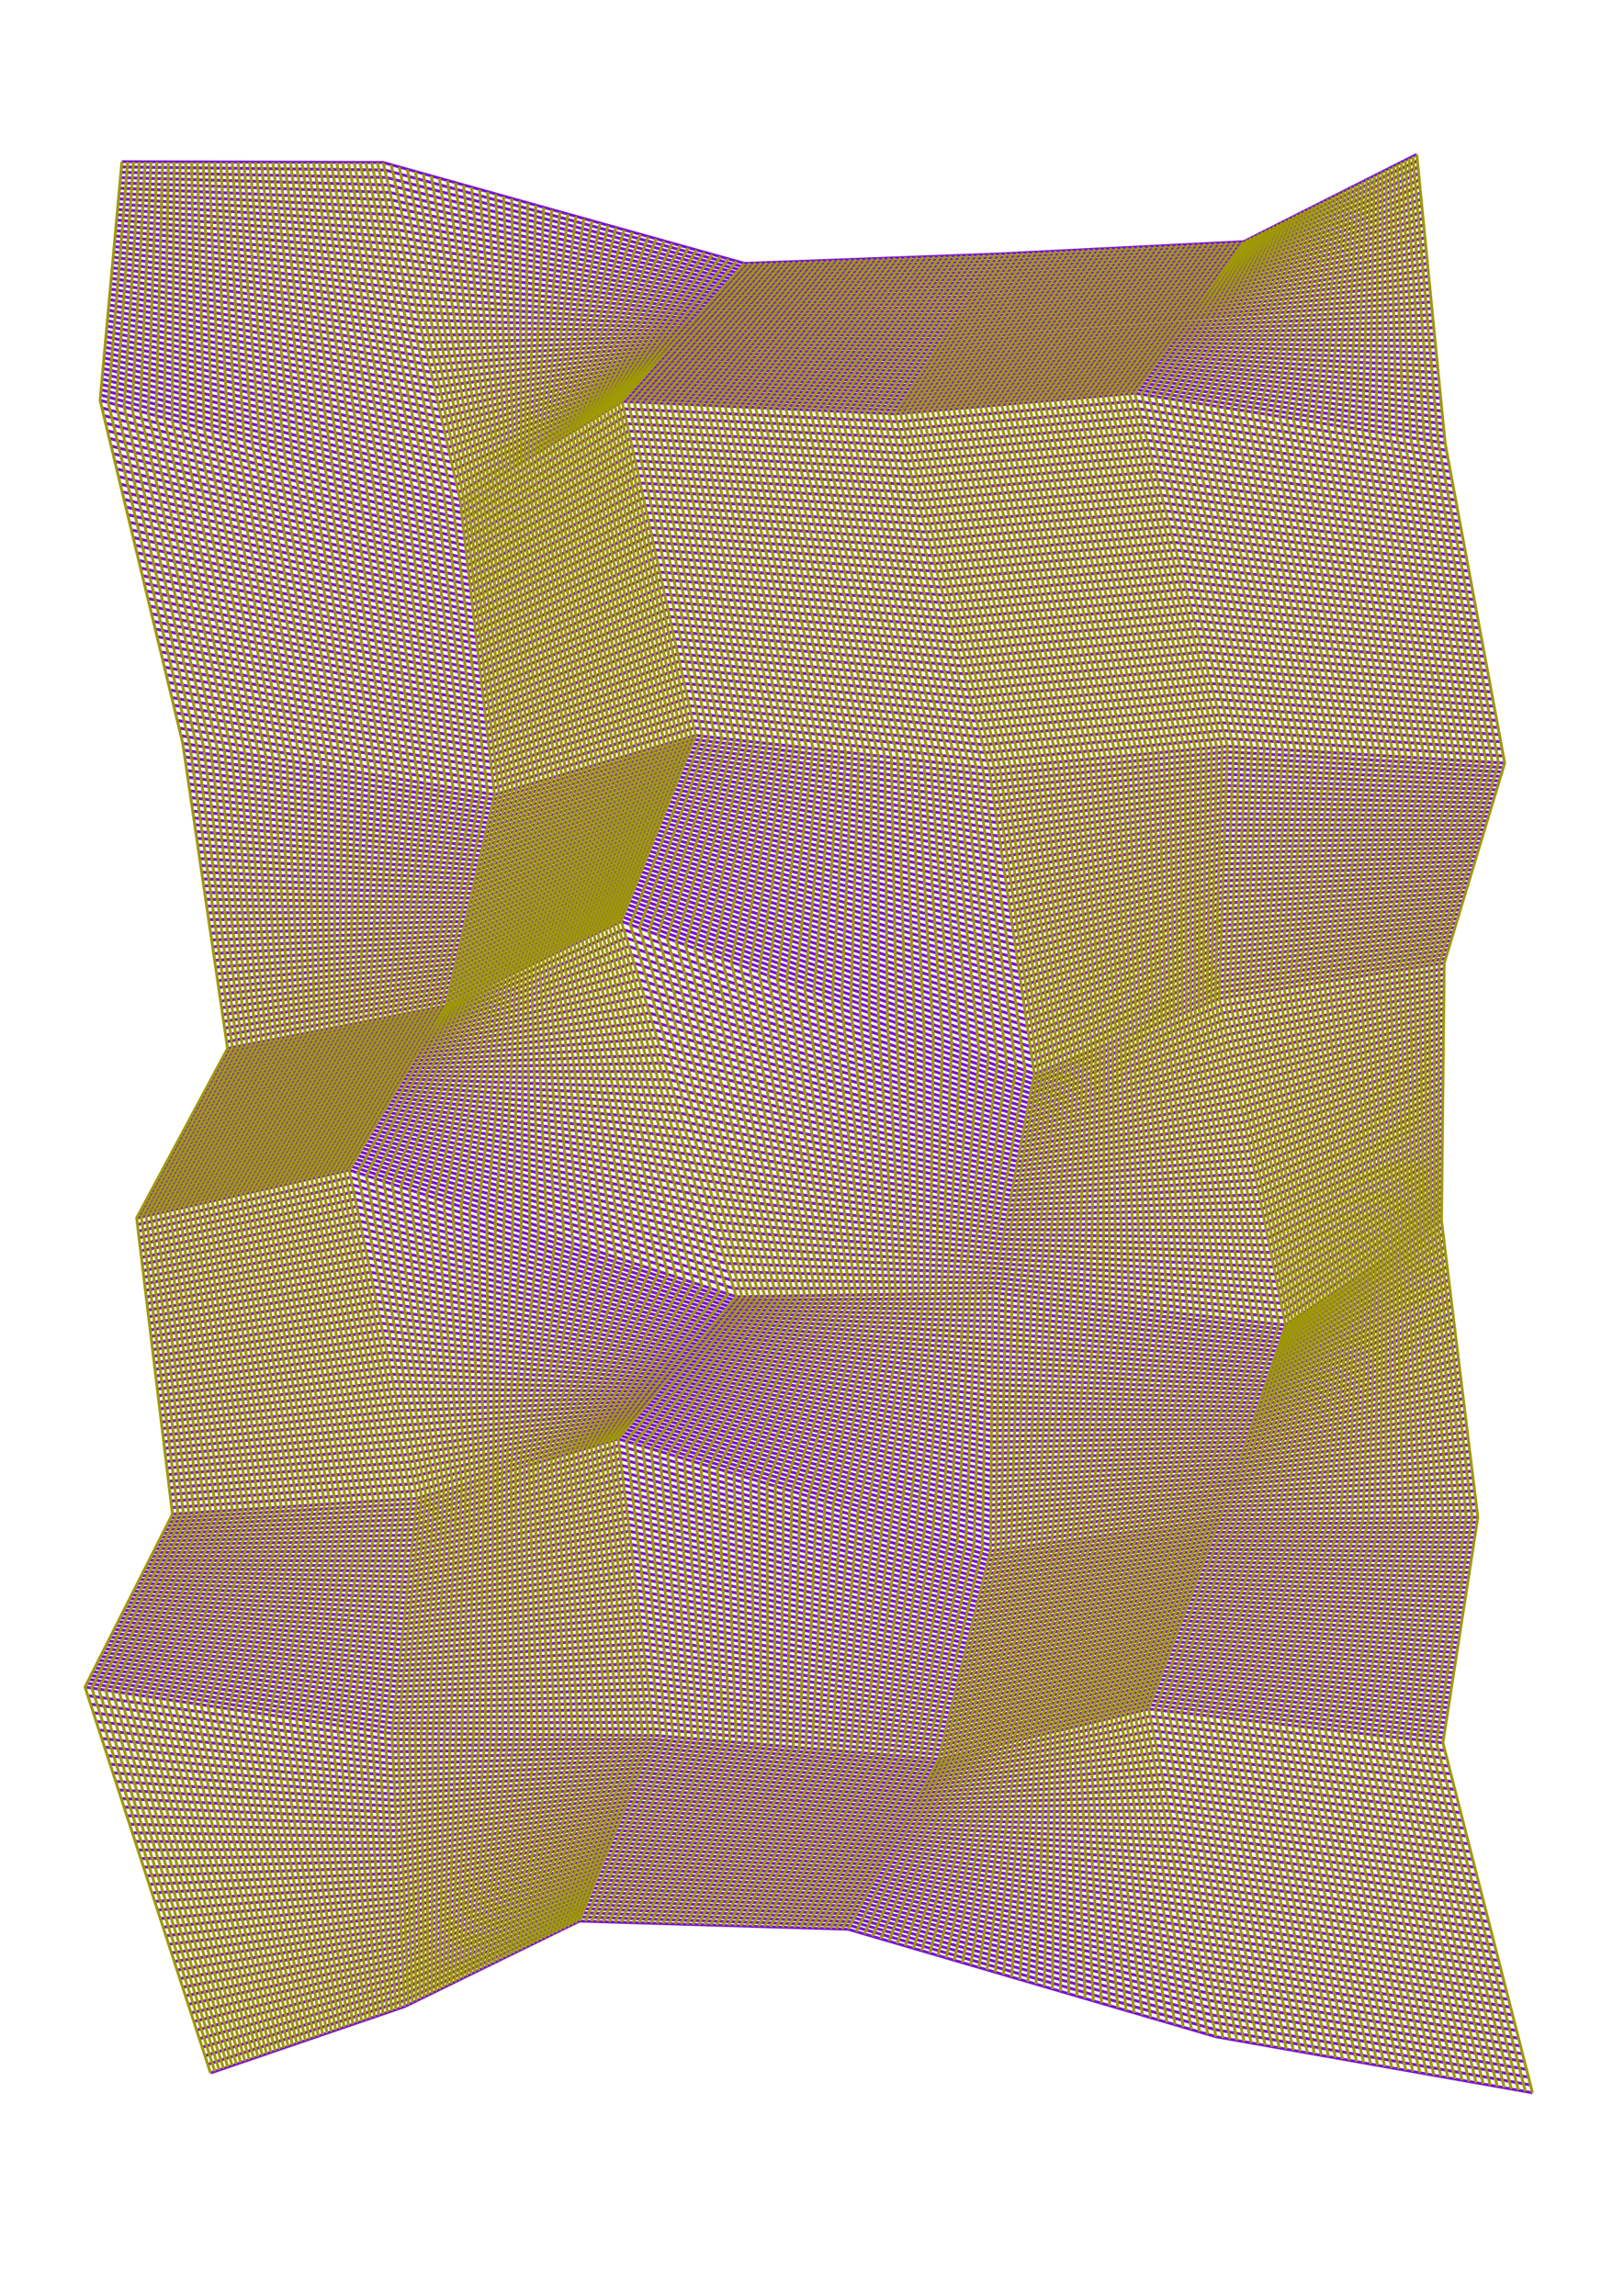 <?xml version="1.0" encoding="utf-8" ?>
<svg xmlns="http://www.w3.org/2000/svg" xmlns:cc="http://creativecommons.org/ns" xmlns:dc="http://purl.org/dc/elements/1.1/" xmlns:ev="http://www.w3.org/2001/xml-events" xmlns:inkscape="http://www.inkscape.org/namespaces/inkscape" xmlns:rdf="http://www.w3.org/1999/02/22-rdf-syntax-ns" xmlns:sodipodi="http://sodipodi.sourceforge.net/DTD/sodipodi-0.dtd" xmlns:xlink="http://www.w3.org/1999/xlink" baseProfile="tiny" height="42.0cm" version="1.2" viewBox="0 0 1122.52 1587.402" width="29.7cm">
  <defs/>
  <g fill="none" id="layer1" inkscape:groupmode="layer" inkscape:label="1" stroke="#7711d9" stroke-width="2.0" style="display:inline">
    <polyline points="84.289,111.789 264.852,112.352 514.614,182.114 688.183,175.683 859.595,167.095 979.255,106.755"/>
    <polyline points="83.954,115.454 266.033,117.533 512.734,184.234 686.636,178.136 857.921,169.421 979.691,111.191"/>
    <polyline points="83.619,119.119 267.214,122.714 510.854,186.354 685.09,180.59 856.248,171.748 980.127,115.627"/>
    <polyline points="83.284,122.784 268.395,127.895 508.974,188.474 683.544,183.044 854.575,174.075 980.562,120.062"/>
    <polyline points="82.949,126.449 269.576,133.076 507.093,190.593 681.997,185.497 852.902,176.402 980.998,124.498"/>
    <polyline points="82.614,130.114 270.757,138.257 505.213,192.713 680.451,187.951 851.229,178.729 981.434,128.934"/>
    <polyline points="82.279,133.779 271.938,143.438 503.333,194.833 678.905,190.405 849.556,181.055 981.87,133.369"/>
    <polyline points="81.944,137.444 273.119,148.619 501.453,196.953 677.358,192.858 847.882,183.382 982.305,137.805"/>
    <polyline points="81.609,141.109 274.3,153.8 499.573,199.073 675.812,195.312 846.209,185.709 982.741,142.241"/>
    <polyline points="81.274,144.774 275.481,158.982 497.692,201.192 674.266,197.766 844.536,188.036 983.177,146.677"/>
    <polyline points="80.939,148.439 276.663,164.163 495.812,203.312 672.72,200.22 842.863,190.363 983.612,151.112"/>
    <polyline points="80.604,152.104 277.844,169.344 493.932,205.432 671.173,202.673 841.189,192.69 984.048,155.548"/>
    <polyline points="80.269,155.769 279.025,174.525 492.052,207.552 669.627,205.127 839.516,195.016 984.484,159.984"/>
    <polyline points="79.934,159.434 280.206,179.706 490.172,209.672 668.081,207.581 837.843,197.343 984.92,164.42"/>
    <polyline points="79.599,163.099 281.387,184.887 488.292,211.792 666.534,210.034 836.17,199.67 985.355,168.855"/>
    <polyline points="79.264,166.764 282.568,190.068 486.411,213.911 664.988,212.488 834.497,201.997 985.791,173.291"/>
    <polyline points="78.929,170.429 283.749,195.249 484.531,216.031 663.442,214.942 832.824,204.324 986.227,177.727"/>
    <polyline points="78.594,174.094 284.93,200.43 482.651,218.151 661.895,217.395 831.15,206.65 986.663,182.162"/>
    <polyline points="78.259,177.759 286.111,205.611 480.771,220.271 660.349,219.849 829.477,208.977 987.098,186.598"/>
    <polyline points="77.924,181.424 287.292,210.792 478.891,222.391 658.803,222.303 827.804,211.304 987.534,191.034"/>
    <polyline points="77.589,185.089 288.474,215.974 477.01,224.511 657.256,224.756 826.131,213.631 987.97,195.47"/>
    <polyline points="77.254,188.755 289.655,221.155 475.13,226.63 655.71,227.21 824.458,215.958 988.405,199.905"/>
    <polyline points="76.919,192.419 290.836,226.336 473.25,228.75 654.164,229.664 822.784,218.285 988.841,204.341"/>
    <polyline points="76.585,196.084 292.017,231.517 471.37,230.87 652.618,232.118 989.277,208.777"/>
    <polyline points="76.249,199.75 293.198,236.698 469.49,232.99 651.071,234.571 819.438,222.938 989.713,213.213"/>
    <polyline points="75.915,203.415 294.379,241.879 467.61,235.109 649.525,237.025 817.765,225.265 990.148,217.648"/>
    <polyline points="75.58,207.08 295.56,247.06 465.729,237.229 647.979,239.479 816.092,227.592 990.584,222.084"/>
    <polyline points="75.245,210.745 296.741,252.241 463.849,239.349 646.432,241.932 814.418,229.918 991.02,226.52"/>
    <polyline points="74.91,214.41 297.922,257.422 461.969,241.469 644.886,244.386 812.745,232.245 991.456,230.956"/>
    <polyline points="74.575,218.075 299.103,262.603 460.089,243.589 643.34,246.84 811.072,234.572 991.891,235.391"/>
    <polyline points="74.24,221.74 300.284,267.784 458.209,245.709 641.793,249.293 809.399,236.899 992.327,239.827"/>
    <polyline points="73.905,225.405 301.466,272.966 456.328,247.828 640.247,251.747 807.726,239.226 992.763,244.263"/>
    <polyline points="73.57,229.07 302.647,278.147 454.448,249.948 638.701,254.201 806.053,241.553 993.198,248.698"/>
    <polyline points="73.235,232.735 303.828,283.328 452.568,252.068 637.155,256.655 804.379,243.879 993.634,253.134"/>
    <polyline points="72.9,236.4 305.009,288.509 450.688,254.188 635.608,259.108 802.706,246.206 994.07,257.57"/>
    <polyline points="72.565,240.065 306.19,293.69 448.808,256.308 634.062,261.562 801.033,248.533 994.505,262.005"/>
    <polyline points="72.23,243.73 307.371,298.871 446.928,258.428 632.516,264.016 799.36,250.86 994.941,266.441"/>
    <polyline points="71.895,247.395 308.552,304.052 445.047,260.547 630.969,266.469 797.687,253.187 995.377,270.877"/>
    <polyline points="71.56,251.06 309.733,309.233 443.167,262.667 629.423,268.923 796.013,255.513 995.813,275.313"/>
    <polyline points="71.225,254.725 310.914,314.414 441.287,264.787 627.877,271.377 794.34,257.84 996.248,279.748"/>
    <polyline points="70.89,258.39 312.095,319.595 439.407,266.907 626.331,273.83 792.667,260.167 996.684,284.184"/>
    <polyline points="70.555,262.055 313.276,324.776 437.527,269.027 624.784,276.284 790.994,262.494 997.12,288.62"/>
    <polyline points="70.22,265.72 314.457,329.957 435.646,271.146 623.238,278.738 789.321,264.821 997.556,293.056"/>
    <polyline points="69.885,269.385 315.639,335.139 433.766,273.266 621.692,281.192 787.648,267.147 997.991,297.491"/>
    <polyline points="69.55,273.05 316.82,340.32 431.886,275.386 620.145,283.645 785.974,269.474 998.427,301.927"/>
    <polyline points="69.215,276.715 318.001,345.501 430.006,277.506 618.599,286.099 784.301,271.801 998.863,306.363"/>
    <polyline points="70.485,281.985 318.531,350.031 431.137,282.637 620.046,291.546 785.726,277.226 999.778,311.278"/>
    <polyline points="71.755,287.255 319.062,354.562 432.267,287.767 621.493,296.993 787.151,282.651 1000.692,316.192"/>
    <polyline points="73.025,292.524 319.592,359.092 433.398,292.898 622.94,302.44 788.576,288.076 1001.607,321.107"/>
    <polyline points="74.294,297.794 320.123,363.623 434.529,298.029 624.387,307.887 790.001,293.501 1002.522,326.022"/>
    <polyline points="75.564,303.064 320.653,368.153 435.659,303.159 625.834,313.334 791.426,298.926 1003.437,330.937"/>
    <polyline points="76.834,308.334 321.184,372.684 436.79,308.29 627.281,318.781 792.851,304.351 1004.352,335.852"/>
    <polyline points="78.104,313.604 321.714,377.214 437.921,313.421 628.728,324.228 794.275,309.775 1005.267,340.767"/>
    <polyline points="79.374,318.874 322.245,381.745 439.051,318.551 630.175,329.675 795.7,315.2 1006.182,345.682"/>
    <polyline points="80.644,324.144 322.776,386.276 440.182,323.682 631.622,335.123 797.125,320.625 1007.096,350.596"/>
    <polyline points="81.914,329.414 323.306,390.806 441.313,328.813 633.069,340.57 798.55,326.05 1008.011,355.511"/>
    <polyline points="83.184,334.684 323.837,395.337 442.443,333.943 634.517,346.017 799.975,331.475 1008.926,360.426"/>
    <polyline points="84.453,339.953 324.367,399.867 443.574,339.074 635.964,351.464 801.4,336.9 1009.841,365.341"/>
    <polyline points="85.723,345.223 324.898,404.398 444.705,344.205 637.411,356.911 802.825,342.325 1010.756,370.256"/>
    <polyline points="86.993,350.493 325.428,408.928 445.835,349.335 638.858,362.358 804.25,347.75 1011.67,375.171"/>
    <polyline points="88.263,355.763 325.959,413.459 446.966,354.466 640.305,367.805 805.675,353.175 1012.585,380.085"/>
    <polyline points="89.533,361.033 326.489,417.989 448.097,359.597 641.752,373.252 807.1,358.599 1013.5,385"/>
    <polyline points="90.803,366.303 327.02,422.52 449.227,364.727 643.199,378.699 808.524,364.024 1014.415,389.915"/>
    <polyline points="92.073,371.573 327.55,427.05 450.358,369.858 644.646,384.146 809.949,369.449 1015.33,394.83"/>
    <polyline points="93.343,376.843 328.081,431.581 451.489,374.989 646.093,389.593 811.374,374.874 1016.245,399.745"/>
    <polyline points="94.612,382.112 328.611,436.111 452.619,380.119 647.54,395.04 812.799,380.299 1017.159,404.659"/>
    <polyline points="95.882,387.382 329.142,440.642 453.75,385.25 648.987,400.487 814.224,385.724 1018.074,409.574"/>
    <polyline points="97.152,392.652 329.672,445.172 454.881,390.381 650.434,405.934 815.649,391.149 1018.989,414.489"/>
    <polyline points="98.422,397.922 330.203,449.703 456.011,395.511 651.881,411.381 817.074,396.574 1019.904,419.404"/>
    <polyline points="99.692,403.192 330.733,454.233 457.142,400.642 653.328,416.828 818.499,401.999 1020.819,424.319"/>
    <polyline points="100.962,408.462 331.264,458.764 458.273,405.773 654.775,422.275 819.924,407.424 1021.734,429.234"/>
    <polyline points="102.232,413.732 331.794,463.294 459.404,410.904 656.222,427.722 821.348,412.849 1022.649,434.149"/>
    <polyline points="103.502,419.002 332.325,467.825 460.534,416.034 657.669,433.169 822.773,418.273 1023.563,439.063"/>
    <polyline points="104.771,424.271 332.855,472.355 461.665,421.165 659.116,438.616 824.198,423.698 1024.478,443.978"/>
    <polyline points="106.041,429.541 333.386,476.886 462.796,426.296 660.563,444.063 825.623,429.123 1025.393,448.893"/>
    <polyline points="107.311,434.811 333.916,481.416 463.926,431.426 662.01,449.51 827.048,434.548 1026.308,453.808"/>
    <polyline points="108.581,440.081 334.447,485.947 465.057,436.557 663.458,454.958 828.473,439.973 1027.223,458.723"/>
    <polyline points="109.851,445.351 334.977,490.477 466.188,441.688 664.905,460.405 829.898,445.398 1028.138,463.637"/>
    <polyline points="111.121,450.621 335.508,495.008 467.318,446.818 666.352,465.852 831.323,450.823 1029.052,468.552"/>
    <polyline points="112.391,455.891 336.038,499.538 468.449,451.949 667.799,471.299 832.748,456.248 1029.967,473.467"/>
    <polyline points="113.661,461.161 336.569,504.069 469.58,457.08 669.246,476.746 834.173,461.673 1030.882,478.382"/>
    <polyline points="114.93,466.43 337.099,508.599 470.71,462.21 670.693,482.193 835.597,467.098 1031.797,483.297"/>
    <polyline points="116.2,471.7 337.63,513.13 471.841,467.341 672.14,487.64 837.022,472.522 1032.712,488.212"/>
    <polyline points="117.47,476.97 338.161,517.66 472.972,472.472 673.587,493.087 838.447,477.947 1033.627,493.127"/>
    <polyline points="118.74,482.24 338.691,522.191 474.102,477.602 675.034,498.534 839.872,483.372 1034.541,498.041"/>
    <polyline points="120.01,487.51 339.222,526.722 475.233,482.733 676.481,503.981 841.297,488.797 1035.456,502.956"/>
    <polyline points="121.28,492.78 339.752,531.252 476.364,487.864 677.928,509.428 842.722,494.222 1036.371,507.871"/>
    <polyline points="122.55,498.05 340.283,535.783 477.494,492.994 679.375,514.875 844.147,499.647 1037.286,512.786"/>
    <polyline points="123.82,503.32 340.813,540.313 478.625,498.125 680.822,520.322 845.572,505.072 1038.201,517.701"/>
    <polyline points="125.09,508.589 341.344,544.844 479.756,503.256 682.269,525.769 846.997,510.497 1039.116,522.615"/>
    <polyline points="126.359,513.859 341.874,549.374 480.886,508.386 683.716,531.216 848.422,515.922 1040.03,527.53"/>
    <polyline points="127.047,518.548 341.121,552.621 479.741,511.241 684.41,535.91 848.297,519.797 1039.101,530.601"/>
    <polyline points="127.736,523.236 340.368,555.868 478.596,514.096 685.104,540.604 848.172,523.672 1038.173,533.673"/>
    <polyline points="128.424,527.924 339.614,559.114 477.45,516.95 685.798,545.298 848.047,527.547 1037.244,536.744"/>
    <polyline points="129.112,532.612 338.861,562.361 476.305,519.805 686.492,549.992 847.922,531.422 1036.315,539.815"/>
    <polyline points="129.8,537.3 338.108,565.608 475.159,522.659 687.186,554.686 847.797,535.297 1035.386,542.886"/>
    <polyline points="130.488,541.989 337.355,568.855 474.014,525.514 687.88,559.38 847.672,539.172 1034.457,545.957"/>
    <polyline points="131.177,546.677 336.601,572.101 472.868,528.369 688.574,564.074 847.547,543.047 1033.528,549.029"/>
    <polyline points="131.865,551.365 335.848,575.348 471.723,531.223 689.268,568.768 847.422,546.922 1032.6,552.1"/>
    <polyline points="132.553,556.053 335.095,578.595 470.578,534.078 689.962,573.462 847.297,550.797 1031.671,555.171"/>
    <polyline points="133.241,560.741 334.342,581.842 469.432,536.932 690.656,578.156 847.172,554.672 1030.742,558.242"/>
    <polyline points="133.929,565.429 333.588,585.088 468.287,539.787 691.35,582.85 847.047,558.547 1029.813,561.313"/>
    <polyline points="134.618,570.118 332.835,588.335 467.141,542.641 692.044,587.544 846.922,562.422 1028.884,564.384"/>
    <polyline points="135.306,574.806 332.082,591.582 465.996,545.496 692.738,592.238 846.797,566.297 1027.956,567.456"/>
    <polyline points="135.994,579.494 331.329,594.829 464.851,548.351 693.432,596.932 846.672,570.172 1027.027,570.527"/>
    <polyline points="136.682,584.182 330.575,598.075 463.705,551.205 694.126,601.626 846.547,574.047 1026.098,573.598"/>
    <polyline points="137.37,588.87 329.822,601.322 462.56,554.06 694.82,606.32 846.423,577.923 1025.169,576.669"/>
    <polyline points="138.059,593.559 329.069,604.569 461.414,556.914 695.514,611.014 846.298,581.798 1024.24,579.74"/>
    <polyline points="138.747,598.247 328.316,607.816 460.269,559.769 696.208,615.708 846.173,585.673 1023.311,582.811"/>
    <polyline points="139.435,602.935 327.562,611.062 459.124,562.624 696.902,620.402 846.048,589.548 1022.383,585.883"/>
    <polyline points="140.123,607.623 326.809,614.309 457.978,565.478 697.596,625.096 845.923,593.423 1021.454,588.954"/>
    <polyline points="140.811,612.311 326.056,617.556 456.833,568.333 698.29,629.79 845.798,597.298 1020.525,592.025"/>
    <polyline points="141.5,617 325.303,620.803 455.687,571.187 698.984,634.484 845.673,601.173 1019.596,595.096"/>
    <polyline points="142.188,621.688 324.55,624.049 454.542,574.042 699.678,639.178 845.548,605.048 1018.667,598.167"/>
    <polyline points="142.876,626.376 323.796,627.296 453.397,576.896 700.371,643.871 845.423,608.923 1017.738,601.238"/>
    <polyline points="143.564,631.064 323.043,630.543 452.251,579.751 701.065,648.565 845.298,612.798 1016.81,604.31"/>
    <polyline points="144.252,635.752 322.29,633.79 451.106,582.606 701.759,653.259 845.173,616.673 1015.881,607.381"/>
    <polyline points="144.94,640.441 321.536,637.037 449.96,585.46 702.453,657.953 845.048,620.548 1014.952,610.452"/>
    <polyline points="145.629,645.129 320.783,640.283 448.815,588.315 703.147,662.647 844.923,624.423 1014.023,613.523"/>
    <polyline points="146.317,649.817 320.03,643.53 447.67,591.169 703.841,667.341 844.798,628.298 1013.094,616.594"/>
    <polyline points="147.005,654.505 319.277,646.777 446.524,594.024 704.535,672.035 844.673,632.173 1012.165,619.665"/>
    <polyline points="147.693,659.193 318.524,650.024 445.379,596.879 705.229,676.729 844.548,636.048 1011.237,622.737"/>
    <polyline points="148.381,663.881 317.77,653.27 444.233,599.733 705.923,681.423 844.423,639.923 1010.308,625.808"/>
    <polyline points="149.07,668.57 317.017,656.517 443.088,602.588 706.617,686.117 844.298,643.798 1009.379,628.879"/>
    <polyline points="149.758,673.258 316.264,659.764 441.942,605.442 707.311,690.811 844.173,647.673 1008.45,631.95"/>
    <polyline points="150.446,677.946 315.51,663.01 440.797,608.297 708.005,695.505 844.048,651.548 1007.521,635.021"/>
    <polyline points="151.134,682.634 314.757,666.257 439.652,611.152 708.699,700.199 843.923,655.423 1006.592,638.092"/>
    <polyline points="151.822,687.322 314.004,669.504 438.506,614.006 709.393,704.893 843.798,659.298 1005.664,641.164"/>
    <polyline points="152.511,692.011 313.251,672.751 437.361,616.861 710.087,709.587 843.674,663.174 1004.735,644.235"/>
    <polyline points="153.199,696.699 312.498,675.997 436.215,619.715 710.781,714.281 843.549,667.049 1003.806,647.306"/>
    <polyline points="153.887,701.387 311.744,679.244 435.07,622.57 711.475,718.975 843.424,670.924 1002.877,650.377"/>
    <polyline points="154.575,706.075 310.991,682.491 433.925,625.425 712.169,723.669 843.299,674.799 1001.948,653.448"/>
    <polyline points="155.263,710.763 310.238,685.738 432.779,628.279 712.863,728.363 843.174,678.674 1001.019,656.519"/>
    <polyline points="155.952,715.452 309.485,688.985 431.634,631.134 713.557,733.057 843.049,682.549 1000.091,659.591"/>
    <polyline points="156.64,720.14 308.731,692.231 430.488,633.988 714.251,737.751 842.924,686.424 999.162,662.662"/>
    <polyline points="157.328,724.828 307.978,695.478 429.343,636.843 714.945,742.445 842.799,690.299 998.233,665.733"/>
    <polyline points="155.931,727.432 306.497,697.997 431.113,642.613 714.305,745.805 843.815,695.315 998.191,669.691"/>
    <polyline points="154.535,730.035 305.017,700.517 432.883,648.383 713.665,749.165 844.832,700.332 998.149,673.649"/>
    <polyline points="153.139,732.639 303.536,703.036 434.653,654.153 713.025,752.525 845.848,705.348 998.108,677.608"/>
    <polyline points="151.742,735.242 302.055,705.556 436.423,659.923 712.386,755.886 846.865,710.365 998.066,681.566"/>
    <polyline points="150.346,737.846 300.575,708.075 438.194,665.694 711.746,759.246 847.881,715.381 998.024,685.524"/>
    <polyline points="148.949,740.449 299.094,710.594 439.964,671.464 711.106,762.606 848.898,720.398 997.982,689.482"/>
    <polyline points="147.553,743.053 297.614,713.114 441.734,677.234 710.466,765.966 849.914,725.414 997.941,693.441"/>
    <polyline points="146.156,745.656 296.133,715.633 443.504,683.004 709.826,769.326 850.931,730.431 997.899,697.399"/>
    <polyline points="144.76,748.26 294.652,718.152 445.274,688.774 709.187,772.687 851.948,735.448 997.857,701.357"/>
    <polyline points="143.363,750.863 293.172,720.672 447.044,694.544 708.547,776.047 852.964,740.464 997.815,705.315"/>
    <polyline points="141.967,753.467 291.691,723.191 448.814,700.314 707.907,779.407 853.981,745.481 997.774,709.274"/>
    <polyline points="140.571,756.071 290.211,725.711 450.585,706.085 707.267,782.767 854.997,750.497 997.732,713.232"/>
    <polyline points="139.174,758.674 288.73,728.23 452.355,711.855 706.628,786.128 856.014,755.514 997.69,717.19"/>
    <polyline points="137.778,761.278 287.249,730.749 454.125,717.625 705.988,789.488 857.03,760.53 997.648,721.148"/>
    <polyline points="136.381,763.881 285.769,733.269 455.895,723.395 705.348,792.848 858.047,765.547 997.606,725.106"/>
    <polyline points="134.985,766.485 284.288,735.788 457.665,729.165 704.708,796.208 859.063,770.563 997.565,729.065"/>
    <polyline points="133.588,769.088 282.807,738.307 459.435,734.935 704.068,799.568 860.08,775.58 997.523,733.023"/>
    <polyline points="132.192,771.692 281.327,740.827 461.205,740.705 703.429,802.929 861.096,780.596 997.481,736.981"/>
    <polyline points="130.795,774.295 279.846,743.346 462.976,746.476 702.789,806.289 862.113,785.613 997.439,740.939"/>
    <polyline points="129.399,776.899 278.365,745.865 464.746,752.246 702.149,809.649 863.129,790.629 997.398,744.898"/>
    <polyline points="128.002,779.503 276.885,748.385 466.516,758.016 701.509,813.009 864.146,795.646 997.356,748.856"/>
    <polyline points="126.606,782.106 275.404,750.904 468.286,763.786 700.869,816.369 865.162,800.662 997.314,752.814"/>
    <polyline points="125.21,784.71 273.924,753.424 470.056,769.556 700.23,819.73 866.179,805.679 997.272,756.772"/>
    <polyline points="123.813,787.313 272.443,755.943 471.826,775.326 699.59,823.09 867.195,810.695 997.231,760.731"/>
    <polyline points="122.417,789.917 270.962,758.462 473.596,781.096 698.95,826.45 868.212,815.712 997.189,764.689"/>
    <polyline points="121.02,792.52 269.482,760.982 475.366,786.866 698.31,829.81 869.228,820.728 997.147,768.647"/>
    <polyline points="119.624,795.124 268.001,763.501 477.137,792.637 697.67,833.17 870.245,825.745 997.105,772.605"/>
    <polyline points="118.227,797.727 266.521,766.02 478.907,798.407 697.031,836.531 871.261,830.761 997.064,776.564"/>
    <polyline points="116.831,800.331 265.04,768.54 696.391,839.891 872.278,835.778 997.022,780.522"/>
    <polyline points="115.434,802.934 263.559,771.059 482.447,809.947 695.751,843.251 873.294,840.794 996.98,784.48"/>
    <polyline points="114.038,805.538 262.079,773.579 484.217,815.717 695.111,846.611 874.311,845.811 996.938,788.438"/>
    <polyline points="112.641,808.141 260.598,776.098 485.987,821.487 694.472,849.972 875.327,850.827 996.896,792.396"/>
    <polyline points="111.245,810.745 259.117,778.617 487.757,827.257 693.832,853.332 876.344,855.844 996.855,796.355"/>
    <polyline points="109.849,813.349 257.637,781.137 489.527,833.028 693.192,856.692 877.361,860.861 996.813,800.313"/>
    <polyline points="108.452,815.952 256.156,783.656 491.298,838.798 692.552,860.052 878.377,865.877 996.771,804.271"/>
    <polyline points="107.056,818.556 254.675,786.176 493.068,844.568 691.912,863.412 879.394,870.894 996.73,808.23"/>
    <polyline points="105.659,821.159 253.195,788.695 494.838,850.338 691.273,866.773 880.41,875.91 996.688,812.188"/>
    <polyline points="104.263,823.763 251.714,791.214 496.608,856.108 690.633,870.133 881.427,880.927 996.646,816.146"/>
    <polyline points="102.866,826.366 250.234,793.734 498.378,861.878 689.993,873.493 882.443,885.943 996.604,820.104"/>
    <polyline points="101.47,828.97 248.753,796.253 500.148,867.648 689.353,876.853 883.46,890.96 996.562,824.062"/>
    <polyline points="100.073,831.573 247.272,798.772 501.918,873.418 688.713,880.213 884.476,895.976 996.521,828.021"/>
    <polyline points="98.677,834.177 245.792,801.292 503.689,879.189 688.074,883.574 885.493,900.993 996.479,831.979"/>
    <polyline points="97.281,836.78 244.311,803.811 505.459,884.959 687.434,886.934 886.509,906.009 996.437,835.937"/>
    <polyline points="95.884,839.384 242.83,806.33 507.229,890.729 686.794,890.294 887.526,911.026 996.395,839.895"/>
    <polyline points="94.488,841.988 241.35,808.85 508.999,896.499 686.154,893.654 888.542,916.042 996.354,843.854"/>
    <polyline points="95.038,846.538 242.393,813.893 507.182,898.682 686.122,897.622 887.531,919.031 996.911,848.411"/>
    <polyline points="95.588,851.088 243.436,818.936 505.364,900.864 686.09,901.59 886.521,922.021 997.469,852.969"/>
    <polyline points="96.138,855.638 244.479,823.979 503.547,903.047 686.058,905.558 885.51,925.01 998.027,857.527"/>
    <polyline points="96.688,860.188 245.522,829.022 501.73,905.23 686.025,909.525 884.499,927.999 998.585,862.085"/>
    <polyline points="97.238,864.738 246.565,834.065 499.912,907.412 685.993,913.493 883.488,930.988 999.142,866.642"/>
    <polyline points="97.788,869.288 247.608,839.108 498.095,909.595 685.961,917.461 882.477,933.977 999.7,871.2"/>
    <polyline points="98.338,873.838 248.651,844.151 496.278,911.778 685.928,921.428 881.466,936.966 1000.258,875.758"/>
    <polyline points="98.888,878.388 249.694,849.193 494.461,913.961 685.896,925.396 880.456,939.956 1000.815,880.315"/>
    <polyline points="99.438,882.938 250.737,854.236 492.643,916.143 879.445,942.945 1001.373,884.873"/>
    <polyline points="99.988,887.488 251.78,859.279 490.826,918.326 685.831,933.331 878.434,945.934 1001.931,889.431"/>
    <polyline points="100.538,892.038 252.822,864.322 489.009,920.509 685.799,937.299 877.423,948.923 1002.489,893.989"/>
    <polyline points="101.089,896.589 253.865,869.365 487.191,922.691 685.767,941.267 876.412,951.912 1003.046,898.546"/>
    <polyline points="101.639,901.139 254.908,874.408 485.374,924.874 685.735,945.235 875.402,954.902 1003.604,903.104"/>
    <polyline points="102.189,905.689 255.951,879.451 483.557,927.057 685.702,949.202 874.391,957.891 1004.162,907.662"/>
    <polyline points="102.739,910.239 256.994,884.494 481.739,929.239 685.67,953.17 873.38,960.88 1004.72,912.22"/>
    <polyline points="103.289,914.789 258.037,889.537 479.922,931.422 685.638,957.138 872.369,963.869 1005.277,916.777"/>
    <polyline points="103.839,919.339 259.08,894.58 478.105,933.605 685.605,961.105 871.358,966.858 1005.835,921.335"/>
    <polyline points="104.389,923.889 260.123,899.623 476.287,935.787 685.573,965.073 870.347,969.847 1006.393,925.893"/>
    <polyline points="104.939,928.439 261.166,904.666 474.47,937.97 685.541,969.041 869.337,972.837 1006.95,930.45"/>
    <polyline points="105.489,932.989 262.209,909.709 472.653,940.153 685.508,973.008 868.326,975.826 1007.508,935.008"/>
    <polyline points="106.039,937.539 263.252,914.752 470.835,942.335 685.476,976.976 867.315,978.815 1008.066,939.566"/>
    <polyline points="106.589,942.089 264.295,919.795 469.018,944.518 685.444,980.944 866.304,981.804 1008.624,944.124"/>
    <polyline points="107.139,946.639 265.338,924.838 467.201,946.701 685.412,984.912 865.293,984.793 1009.181,948.681"/>
    <polyline points="107.689,951.189 266.381,929.881 465.383,948.883 685.379,988.879 864.282,987.782 1009.739,953.239"/>
    <polyline points="108.24,955.74 267.424,934.924 463.566,951.066 685.347,992.847 863.271,990.771 1010.297,957.797"/>
    <polyline points="108.79,960.29 268.467,939.967 461.749,953.249 685.315,996.815 862.261,993.761 1010.855,962.355"/>
    <polyline points="109.34,964.84 269.51,945.01 459.932,955.432 685.282,1000.782 861.25,996.75 1011.412,966.912"/>
    <polyline points="109.89,969.39 270.553,950.053 458.114,957.614 685.25,1004.75 860.239,999.739 1011.97,971.47"/>
    <polyline points="110.44,973.94 271.596,955.096 456.297,959.797 685.218,1008.718 859.228,1002.728 1012.528,976.028"/>
    <polyline points="110.99,978.49 272.639,960.139 454.48,961.98 685.186,1012.686 858.217,1005.717 1013.085,980.585"/>
    <polyline points="111.54,983.04 273.682,965.182 452.662,964.162 685.153,1016.653 857.207,1008.707 1013.643,985.143"/>
    <polyline points="112.09,987.59 274.725,970.225 450.845,966.345 685.121,1020.621 856.196,1011.696 1014.201,989.701"/>
    <polyline points="112.64,992.14 275.768,975.268 449.028,968.528 685.089,1024.589 855.185,1014.685 1014.759,994.259"/>
    <polyline points="113.19,996.69 276.811,980.311 447.21,970.71 685.056,1028.556 854.174,1017.674 1015.316,998.816"/>
    <polyline points="113.74,1001.24 277.853,985.354 445.393,972.893 685.024,1032.524 853.163,1020.663 1015.874,1003.374"/>
    <polyline points="114.29,1005.79 443.576,975.076 684.992,1036.492 852.153,1023.653 1016.432,1007.932"/>
    <polyline points="114.841,1010.341 279.94,995.439 441.758,977.258 684.959,1040.459 1016.99,1012.49"/>
    <polyline points="115.391,1014.891 280.982,1000.482 439.941,979.441 684.927,1044.427 850.131,1029.631 1017.547,1017.047"/>
    <polyline points="115.941,1019.441 282.025,1005.525 438.124,981.624 684.895,1048.395 849.12,1032.62 1018.105,1021.605"/>
    <polyline points="116.491,1023.991 283.068,1010.568 436.306,983.806 684.862,1052.362 848.109,1035.609 1018.663,1026.163"/>
    <polyline points="117.041,1028.541 284.111,1015.611 434.489,985.989 684.83,1056.33 847.098,1038.598 1019.22,1030.72"/>
    <polyline points="117.591,1033.091 285.154,1020.654 432.672,988.172 684.798,1060.298 846.087,1041.588 1019.778,1035.278"/>
    <polyline points="118.141,1037.641 286.197,1025.697 430.854,990.355 684.766,1064.266 845.077,1044.577 1020.336,1039.836"/>
    <polyline points="118.691,1042.191 287.24,1030.74 429.037,992.537 684.733,1068.233 844.066,1047.566 1020.894,1044.394"/>
    <polyline points="119.241,1046.741 288.283,1035.783 427.22,994.72 684.701,1072.201 843.055,1050.555 1021.451,1048.951"/>
    <polyline points="117.897,1049.398 287.897,1039.397 427.775,999.275 683.9,1075.4 841.963,1053.464 1020.915,1052.415"/>
    <polyline points="116.554,1052.054 287.512,1043.012 428.331,1003.831 683.099,1078.599 840.872,1056.372 1020.378,1055.878"/>
    <polyline points="115.21,1054.71 287.126,1046.626 428.886,1008.386 682.298,1081.798 839.78,1059.28 1019.842,1059.342"/>
    <polyline points="113.867,1057.367 286.74,1050.24 429.441,1012.941 681.497,1084.997 838.689,1062.189 1019.306,1062.805"/>
    <polyline points="112.523,1060.023 286.354,1053.854 429.997,1017.497 680.696,1088.196 837.597,1065.097 1018.769,1066.269"/>
    <polyline points="111.18,1062.679 285.968,1057.468 430.552,1022.052 679.895,1091.395 836.506,1068.006 1018.233,1069.733"/>
    <polyline points="109.836,1065.336 285.582,1061.082 431.107,1026.607 679.094,1094.594 835.414,1070.914 1017.696,1073.196"/>
    <polyline points="108.492,1067.992 285.197,1064.697 431.663,1031.163 678.293,1097.793 834.323,1073.823 1017.16,1076.66"/>
    <polyline points="107.149,1070.649 284.811,1068.311 432.218,1035.718 677.492,1100.992 833.231,1076.731 1016.623,1080.123"/>
    <polyline points="105.805,1073.305 284.425,1071.925 432.774,1040.274 676.691,1104.191 832.14,1079.64 1016.087,1083.587"/>
    <polyline points="104.462,1075.961 284.039,1075.539 433.329,1044.829 675.89,1107.39 831.048,1082.548 1015.55,1087.05"/>
    <polyline points="103.118,1078.618 283.653,1079.153 433.884,1049.384 675.089,1110.589 829.957,1085.457 1015.014,1090.514"/>
    <polyline points="101.774,1081.274 283.267,1082.767 434.44,1053.94 674.288,1113.788 828.865,1088.365 1014.477,1093.977"/>
    <polyline points="100.431,1083.931 282.882,1086.381 434.995,1058.495 673.487,1116.987 827.774,1091.274 1013.941,1097.441"/>
    <polyline points="99.087,1086.587 282.496,1089.996 435.55,1063.05 672.686,1120.186 826.682,1094.182 1013.404,1100.905"/>
    <polyline points="97.743,1089.244 282.11,1093.61 436.106,1067.606 671.885,1123.385 825.591,1097.091 1012.868,1104.368"/>
    <polyline points="96.4,1091.9 281.724,1097.224 436.661,1072.161 671.084,1126.584 824.499,1099.999 1012.332,1107.832"/>
    <polyline points="95.056,1094.556 281.338,1100.838 437.216,1076.716 670.283,1129.783 823.408,1102.908 1011.795,1111.295"/>
    <polyline points="93.713,1097.213 280.952,1104.452 437.772,1081.272 669.482,1132.982 822.316,1105.816 1011.259,1114.759"/>
    <polyline points="92.369,1099.869 280.567,1108.066 438.327,1085.827 668.681,1136.181 821.224,1108.724 1010.722,1118.222"/>
    <polyline points="91.025,1102.525 280.181,1111.681 438.882,1090.382 667.88,1139.38 820.133,1111.633 1010.186,1121.686"/>
    <polyline points="89.682,1105.182 279.795,1115.295 439.438,1094.938 667.079,1142.579 819.041,1114.541 1009.649,1125.149"/>
    <polyline points="88.338,1107.838 279.409,1118.909 439.993,1099.493 666.278,1145.778 817.95,1117.45 1009.113,1128.613"/>
    <polyline points="86.995,1110.495 279.023,1122.523 440.549,1104.049 665.477,1148.977 816.858,1120.358 1008.576,1132.076"/>
    <polyline points="85.651,1113.151 278.637,1126.137 441.104,1108.604 664.676,1152.176 815.767,1123.267 1008.04,1135.54"/>
    <polyline points="84.308,1115.807 278.251,1129.751 441.659,1113.159 663.875,1155.375 814.675,1126.175 1007.504,1139.004"/>
    <polyline points="82.964,1118.464 277.866,1133.366 442.215,1117.715 663.074,1158.574 813.584,1129.084 1006.967,1142.467"/>
    <polyline points="81.62,1121.12 277.48,1136.98 442.77,1122.27 662.273,1161.773 812.492,1131.992 1006.431,1145.931"/>
    <polyline points="80.277,1123.777 277.094,1140.594 443.325,1126.825 661.472,1164.972 811.401,1134.901 1005.894,1149.394"/>
    <polyline points="78.933,1126.433 276.708,1144.208 443.881,1131.381 660.671,1168.171 810.309,1137.809 1005.358,1152.858"/>
    <polyline points="77.59,1129.09 276.322,1147.822 444.436,1135.936 659.87,1171.37 809.218,1140.718 1004.821,1156.321"/>
    <polyline points="76.246,1131.746 275.936,1151.436 444.991,1140.492 659.069,1174.569 808.126,1143.626 1004.285,1159.785"/>
    <polyline points="74.902,1134.402 275.551,1155.051 445.547,1145.047 658.268,1177.768 807.034,1146.534 1003.748,1163.248"/>
    <polyline points="73.559,1137.059 275.165,1158.665 446.102,1149.602 657.467,1180.967 805.943,1149.443 1003.212,1166.712"/>
    <polyline points="72.215,1139.715 274.779,1162.279 446.658,1154.158 656.666,1184.166 804.851,1152.351 1002.675,1170.175"/>
    <polyline points="70.871,1142.371 274.393,1165.893 447.213,1158.713 655.865,1187.365 803.76,1155.26 1002.139,1173.639"/>
    <polyline points="69.528,1145.028 274.007,1169.507 447.768,1163.268 655.064,1190.564 802.668,1158.168 1001.602,1177.102"/>
    <polyline points="68.184,1147.684 273.621,1173.121 448.324,1167.824 654.263,1193.763 801.577,1161.077 1001.066,1180.566"/>
    <polyline points="66.841,1150.341 273.236,1176.736 448.879,1172.379 653.462,1196.962 800.485,1163.985 1000.529,1184.03"/>
    <polyline points="65.497,1152.997 272.85,1180.35 449.435,1176.935 652.661,1200.161 799.394,1166.894 999.993,1187.493"/>
    <polyline points="64.153,1155.653 272.464,1183.964 449.99,1181.49 651.86,1203.36 798.302,1169.802 999.457,1190.957"/>
    <polyline points="62.81,1158.31 272.078,1187.578 450.545,1186.045 651.059,1206.559 797.211,1172.711 998.92,1194.42"/>
    <polyline points="61.466,1160.966 271.692,1191.192 451.101,1190.601 650.258,1209.758 796.119,1175.619 998.384,1197.884"/>
    <polyline points="60.123,1163.623 271.306,1194.806 451.656,1195.156 649.457,1212.957 795.028,1178.528 997.847,1201.347"/>
    <polyline points="58.779,1166.279 270.921,1198.421 452.211,1199.711 648.656,1216.156 793.936,1181.436 997.311,1204.811"/>
    <polyline points="60.707,1172.207 271.115,1202.615 451.063,1202.563 647.268,1218.768 794.971,1186.471 998.687,1210.187"/>
    <polyline points="62.635,1178.135 271.309,1206.809 449.915,1205.415 645.88,1221.38 796.006,1191.506 1000.063,1215.563"/>
    <polyline points="64.563,1184.063 271.503,1211.003 448.767,1208.267 644.491,1223.991 797.041,1196.541 1001.439,1220.939"/>
    <polyline points="66.491,1189.991 271.697,1215.197 447.619,1211.119 643.103,1226.603 798.076,1201.576 1002.815,1226.315"/>
    <polyline points="68.419,1195.919 271.891,1219.391 446.471,1213.971 641.715,1229.215 799.111,1206.611 1004.191,1231.691"/>
    <polyline points="70.347,1201.847 272.085,1223.585 445.323,1216.823 640.327,1231.827 800.145,1211.646 1005.567,1237.068"/>
    <polyline points="72.275,1207.775 272.279,1227.779 444.175,1219.675 638.938,1234.438 801.18,1216.68 1006.944,1242.444"/>
    <polyline points="74.203,1213.703 272.473,1231.973 443.027,1222.527 637.55,1237.05 802.215,1221.715 1008.32,1247.82"/>
    <polyline points="76.131,1219.631 272.667,1236.167 441.879,1225.379 636.162,1239.662 803.25,1226.75 1009.696,1253.196"/>
    <polyline points="78.059,1225.559 272.861,1240.361 440.731,1228.231 634.774,1242.274 804.285,1231.785 1011.072,1258.572"/>
    <polyline points="79.987,1231.487 273.055,1244.555 439.583,1231.083 633.386,1244.886 805.32,1236.82 1012.448,1263.948"/>
    <polyline points="81.915,1237.415 273.249,1248.749 438.435,1233.935 631.997,1247.497 806.355,1241.855 1013.824,1269.324"/>
    <polyline points="83.843,1243.343 273.443,1252.943 437.286,1236.786 630.609,1250.109 807.39,1246.89 1015.2,1274.7"/>
    <polyline points="85.771,1249.271 273.637,1257.137 436.138,1239.638 629.221,1252.721 808.425,1251.925 1016.576,1280.076"/>
    <polyline points="87.698,1255.198 273.831,1261.331 434.99,1242.49 627.833,1255.333 809.46,1256.959 1017.952,1285.452"/>
    <polyline points="89.626,1261.127 274.025,1265.525 433.842,1245.342 626.444,1257.944 810.494,1261.994 1019.328,1290.829"/>
    <polyline points="91.554,1267.054 274.219,1269.719 432.694,1248.194 625.056,1260.556 811.529,1267.029 1020.705,1296.205"/>
    <polyline points="93.482,1272.982 274.413,1273.913 431.546,1251.046 623.668,1263.168 812.564,1272.064 1022.081,1301.581"/>
    <polyline points="95.41,1278.91 274.608,1278.108 430.398,1253.898 622.28,1265.78 813.599,1277.099 1023.457,1306.957"/>
    <polyline points="97.338,1284.838 274.801,1282.302 429.25,1256.75 620.891,1268.391 814.634,1282.134 1024.833,1312.333"/>
    <polyline points="99.266,1290.766 274.996,1286.496 428.102,1259.602 619.503,1271.003 815.669,1287.169 1026.209,1317.709"/>
    <polyline points="101.194,1296.694 275.19,1290.69 426.954,1262.454 618.115,1273.615 816.704,1292.204 1027.585,1323.085"/>
    <polyline points="103.122,1302.622 275.384,1294.884 425.806,1265.306 616.727,1276.227 817.739,1297.239 1028.961,1328.461"/>
    <polyline points="105.05,1308.55 275.578,1299.078 424.658,1268.158 615.339,1278.839 818.774,1302.274 1030.337,1333.837"/>
    <polyline points="106.978,1314.478 275.772,1303.272 423.51,1271.01 613.95,1281.45 819.808,1307.308 1031.714,1339.214"/>
    <polyline points="108.906,1320.406 275.966,1307.466 422.362,1273.862 612.562,1284.062 820.843,1312.343 1033.09,1344.59"/>
    <polyline points="110.834,1326.334 276.16,1311.66 421.214,1276.714 611.174,1286.674 821.878,1317.378 1034.466,1349.966"/>
    <polyline points="112.762,1332.262 276.354,1315.854 420.066,1279.566 609.786,1289.286 1035.842,1355.342"/>
    <polyline points="114.69,1338.19 276.548,1320.048 418.918,1282.418 608.398,1291.898 823.948,1327.448 1037.218,1360.718"/>
    <polyline points="116.618,1344.118 276.742,1324.242 417.769,1285.269 607.009,1294.509 824.983,1332.483 1038.594,1366.094"/>
    <polyline points="118.546,1350.046 276.936,1328.436 416.621,1288.121 605.621,1297.121 826.018,1337.518 1039.97,1371.47"/>
    <polyline points="120.474,1355.974 277.13,1332.63 415.473,1290.973 604.233,1299.733 827.053,1342.553 1041.346,1376.846"/>
    <polyline points="122.402,1361.902 277.324,1336.824 414.325,1293.825 602.845,1302.344 828.087,1347.588 1042.722,1382.222"/>
    <polyline points="124.33,1367.83 277.518,1341.018 413.177,1296.677 601.456,1304.956 829.122,1352.622 1044.098,1387.598"/>
    <polyline points="126.258,1373.758 277.712,1345.212 412.029,1299.529 600.068,1307.568 830.157,1357.657 1045.475,1392.975"/>
    <polyline points="128.186,1379.686 277.906,1349.406 410.881,1302.381 598.68,1310.18 831.192,1362.692 1046.851,1398.351"/>
    <polyline points="130.114,1385.614 278.1,1353.6 409.733,1305.233 597.292,1312.792 832.227,1367.727 1048.227,1403.727"/>
    <polyline points="132.042,1391.542 278.294,1357.794 408.585,1308.085 595.903,1315.403 833.262,1372.762 1049.603,1409.103"/>
    <polyline points="133.97,1397.47 278.488,1361.988 407.437,1310.937 594.515,1318.015 834.297,1377.797 1050.979,1414.479"/>
    <polyline points="135.898,1403.398 278.683,1366.182 406.289,1313.789 593.127,1320.627 835.332,1382.832 1052.355,1419.855"/>
    <polyline points="137.826,1409.325 278.877,1370.377 405.141,1316.641 591.739,1323.239 836.367,1387.867 1053.731,1425.231"/>
    <polyline points="139.754,1415.254 279.071,1374.571 403.993,1319.493 590.351,1325.851 837.402,1392.901 1055.107,1430.607"/>
    <polyline points="141.681,1421.181 279.265,1378.765 402.845,1322.345 588.962,1328.462 838.436,1397.936 1056.483,1435.983"/>
    <polyline points="143.609,1427.109 279.459,1382.959 401.697,1325.197 587.574,1331.074 839.471,1402.971 1057.86,1441.36"/>
    <polyline points="145.537,1433.037 279.653,1387.153 400.548,1328.049 586.186,1333.686 840.506,1408.006 1059.236,1446.736"/>
  </g>
  <g fill="none" id="layer2" inkscape:groupmode="layer" inkscape:label="2" stroke="#9e9904" stroke-width="2.0" style="display:inline">
    <polyline points="84.289,111.789 69.215,276.715 126.359,513.859 157.328,724.828 94.488,841.988 119.241,1046.741 58.779,1166.279 145.537,1433.037"/>
    <polyline points="88.302,111.802 74.743,278.243 131.149,514.649 160.676,724.176 97.751,841.251 122.998,1046.498 63.493,1166.993 148.518,1432.018"/>
    <polyline points="92.314,111.814 80.272,279.772 135.938,515.438 164.024,723.524 101.015,840.515 126.754,1046.254 68.208,1167.708 151.498,1430.998"/>
    <polyline points="96.327,111.827 85.801,281.301 140.727,516.227 167.371,722.871 104.278,839.778 130.511,1046.011 72.922,1168.422 154.478,1429.978"/>
    <polyline points="100.339,111.839 91.329,282.829 145.516,517.016 170.719,722.219 107.542,839.042 134.267,1045.767 77.636,1169.136 157.459,1428.959"/>
    <polyline points="104.352,111.852 96.858,284.358 150.305,517.805 174.067,721.567 110.806,838.306 138.024,1045.524 82.35,1169.85 160.439,1427.939"/>
    <polyline points="108.364,111.864 102.386,285.886 155.095,518.595 177.415,720.915 114.069,837.569 141.78,1045.28 87.065,1170.565 163.419,1426.919"/>
    <polyline points="112.377,111.877 107.915,287.415 159.884,519.384 180.762,720.262 117.333,836.833 145.537,1045.037 91.779,1171.279 166.4,1425.9"/>
    <polyline points="116.389,111.889 113.444,288.943 164.673,520.173 184.11,719.61 120.597,836.096 149.293,1044.793 96.493,1171.993 169.38,1424.88"/>
    <polyline points="120.402,111.902 118.972,290.472 169.462,520.962 187.458,718.958 123.86,835.36 153.049,1044.55 101.207,1172.707 172.36,1423.86"/>
    <polyline points="124.414,111.914 124.501,292.001 174.251,521.751 190.806,718.306 127.124,834.624 156.806,1044.306 105.922,1173.422 175.341,1422.841"/>
    <polyline points="128.427,111.927 130.029,293.529 179.041,522.541 194.154,717.654 130.387,833.887 160.562,1044.062 110.636,1174.136 178.321,1421.821"/>
    <polyline points="132.439,111.939 135.558,295.058 183.83,523.33 197.501,717.001 133.651,833.151 164.319,1043.819 115.35,1174.85 181.302,1420.802"/>
    <polyline points="136.452,111.952 141.086,296.586 188.619,524.119 200.849,716.349 136.915,832.414 168.076,1043.575 120.064,1175.564 184.282,1419.782"/>
    <polyline points="140.464,111.964 146.615,298.115 193.408,524.908 204.197,715.697 140.178,831.678 171.832,1043.332 124.779,1176.279 187.262,1418.762"/>
    <polyline points="144.477,111.977 152.144,299.644 198.198,525.698 207.545,715.045 143.442,830.942 175.589,1043.089 129.493,1176.993 190.243,1417.743"/>
    <polyline points="148.489,111.989 157.672,301.172 202.987,526.487 210.892,714.392 146.705,830.205 179.345,1042.845 134.207,1177.707 193.223,1416.723"/>
    <polyline points="152.502,112.002 163.201,302.701 207.776,527.276 214.24,713.74 149.969,829.469 183.101,1042.601 138.921,1178.421 196.203,1415.703"/>
    <polyline points="156.514,112.014 168.729,304.229 212.565,528.065 217.588,713.088 153.232,828.732 186.858,1042.358 143.636,1179.136 199.184,1414.684"/>
    <polyline points="160.527,112.027 174.258,305.758 217.355,528.855 220.936,712.436 156.496,827.996 190.614,1042.114 148.35,1179.85 202.164,1413.664"/>
    <polyline points="164.539,112.039 179.786,307.286 222.144,529.644 224.284,711.784 159.76,827.26 194.371,1041.871 153.064,1180.564 205.144,1412.644"/>
    <polyline points="168.552,112.052 185.315,308.815 226.933,530.433 227.631,711.131 163.023,826.523 198.127,1041.627 157.778,1181.278 208.125,1411.624"/>
    <polyline points="172.564,112.064 190.844,310.344 231.722,531.222 230.979,710.479 166.287,825.787 201.884,1041.384 162.493,1181.993 211.105,1410.605"/>
    <polyline points="176.577,112.077 196.372,311.872 236.511,532.011 234.327,709.827 169.55,825.051 205.64,1041.14 167.207,1182.707 214.085,1409.585"/>
    <polyline points="180.589,112.089 201.901,313.401 241.301,532.801 237.675,709.175 172.814,824.314 209.397,1040.897 171.921,1183.421 217.066,1408.566"/>
    <polyline points="184.602,112.102 207.429,314.929 246.09,533.59 241.022,708.522 176.078,823.578 213.153,1040.653 176.636,1184.136 220.046,1407.546"/>
    <polyline points="188.614,112.114 212.958,316.458 250.879,534.379 244.37,707.87 179.341,822.841 216.91,1040.41 181.35,1184.85 223.026,1406.526"/>
    <polyline points="192.627,112.127 218.487,317.986 255.668,535.168 247.718,707.218 182.605,822.105 220.666,1040.166 186.064,1185.564 226.007,1405.507"/>
    <polyline points="196.639,112.139 224.015,319.515 260.457,535.957 251.066,706.566 185.869,821.369 224.423,1039.923 190.778,1186.278 228.987,1404.487"/>
    <polyline points="200.652,112.152 229.544,321.044 265.247,536.747 254.414,705.914 189.132,820.632 228.179,1039.679 195.493,1186.993 231.967,1403.467"/>
    <polyline points="204.664,112.164 235.072,322.572 270.036,537.536 257.761,705.261 192.396,819.896 231.936,1039.436 200.207,1187.707 234.948,1402.448"/>
    <polyline points="208.677,112.177 240.601,324.101 274.825,538.325 261.109,704.609 195.659,819.159 235.692,1039.192 204.921,1188.421 237.928,1401.428"/>
    <polyline points="212.689,112.189 279.614,539.114 264.457,703.957 198.923,818.423 239.449,1038.949 209.635,1189.135 240.908,1400.408"/>
    <polyline points="216.702,112.202 251.658,327.158 284.404,539.904 267.805,703.305 202.187,817.687 243.205,1038.705 214.35,1189.85 243.889,1399.389"/>
    <polyline points="220.714,112.214 257.187,328.687 289.193,540.693 271.152,702.653 205.45,816.95 246.962,1038.462 219.064,1190.564 246.869,1398.369"/>
    <polyline points="224.727,112.227 262.715,330.215 293.982,541.482 274.5,702 208.714,816.214 250.718,1038.218 223.778,1191.278 249.849,1397.349"/>
    <polyline points="228.739,112.239 268.244,331.744 298.771,542.271 277.848,701.348 211.977,815.477 254.475,1037.975 228.492,1191.992 252.83,1396.33"/>
    <polyline points="232.752,112.252 273.772,333.272 303.56,543.06 281.196,700.696 215.241,814.741 258.231,1037.731 233.207,1192.707 255.81,1395.31"/>
    <polyline points="236.764,112.264 279.301,334.801 308.35,543.85 284.544,700.044 218.505,814.005 261.988,1037.488 237.921,1193.421 258.79,1394.29"/>
    <polyline points="240.777,112.277 284.829,336.329 313.139,544.639 287.891,699.391 221.768,813.268 265.744,1037.244 242.635,1194.135 261.771,1393.271"/>
    <polyline points="244.789,112.289 290.358,337.858 317.928,545.428 291.239,698.739 225.032,812.532 269.501,1037.001 247.349,1194.849 264.751,1392.251"/>
    <polyline points="248.802,112.302 295.887,339.387 322.717,546.217 294.587,698.087 228.295,811.795 273.257,1036.757 252.064,1195.563 267.731,1391.231"/>
    <polyline points="252.814,112.314 301.415,340.915 327.507,547.006 297.935,697.435 231.559,811.059 277.014,1036.514 256.778,1196.278 270.712,1390.212"/>
    <polyline points="256.827,112.327 306.944,342.444 332.296,547.796 301.283,696.783 234.823,810.323 280.77,1036.27 261.492,1196.992 273.692,1389.192"/>
    <polyline points="260.839,112.339 312.472,343.972 337.085,548.585 304.63,696.13 238.086,809.586 284.527,1036.027 266.206,1197.706 276.672,1388.172"/>
    <polyline points="264.852,112.352 318.001,345.501 341.874,549.374 307.978,695.478 241.35,808.85 288.283,1035.783 270.921,1198.421 279.653,1387.153"/>
    <polyline points="270.402,113.902 320.49,343.99 344.963,548.463 310.675,694.175 247.298,810.798 291.371,1034.871 274.949,1198.449 282.339,1385.839"/>
    <polyline points="275.952,115.452 322.979,342.479 348.053,547.553 313.372,692.872 253.245,812.745 294.458,1033.958 278.978,1198.478 285.026,1384.526"/>
    <polyline points="281.502,117.002 325.468,340.968 351.142,546.642 316.069,691.569 259.193,814.693 297.546,1033.046 283.007,1198.507 287.712,1383.212"/>
    <polyline points="287.053,118.553 327.957,339.457 354.231,545.731 318.766,690.266 265.141,816.641 300.633,1032.133 287.035,1198.535 290.399,1381.899"/>
    <polyline points="292.603,120.103 330.446,337.946 357.32,544.82 321.463,688.963 271.089,818.589 303.721,1031.221 291.064,1198.564 293.086,1380.586"/>
    <polyline points="298.153,121.653 332.935,336.435 360.409,543.909 324.16,687.66 277.036,820.536 306.808,1030.308 295.093,1198.593 295.772,1379.272"/>
    <polyline points="303.704,123.204 335.424,334.924 363.498,542.998 326.857,686.357 282.984,822.484 309.896,1029.396 299.121,1198.621 298.459,1377.959"/>
    <polyline points="309.254,124.754 366.587,542.087 329.554,685.054 288.932,824.432 312.983,1028.483 303.15,1198.65 301.145,1376.645"/>
    <polyline points="314.804,126.304 340.402,331.902 369.677,541.177 294.88,826.38 316.07,1027.571 307.179,1198.679 303.832,1375.332"/>
    <polyline points="320.354,127.855 342.891,330.391 372.766,540.266 334.948,682.448 300.827,828.327 319.158,1026.658 311.207,1198.707 306.519,1374.018"/>
    <polyline points="325.905,129.405 345.38,328.88 375.855,539.355 337.645,681.145 306.775,830.275 322.245,1025.745 315.236,1198.736 309.205,1372.705"/>
    <polyline points="331.455,130.955 347.869,327.369 378.944,538.444 340.342,679.842 312.723,832.223 325.333,1024.833 319.265,1198.765 311.892,1371.392"/>
    <polyline points="337.005,132.505 350.358,325.858 382.033,537.533 343.039,678.539 318.671,834.171 328.42,1023.92 323.293,1198.793 314.578,1370.078"/>
    <polyline points="342.556,134.056 352.847,324.347 385.122,536.622 345.736,677.236 324.618,836.118 331.508,1023.008 327.322,1198.822 317.265,1368.765"/>
    <polyline points="348.106,135.606 355.336,322.836 388.212,535.712 348.433,675.933 330.566,838.066 334.595,1022.095 331.351,1198.851 319.951,1367.451"/>
    <polyline points="353.656,137.156 357.825,321.325 391.301,534.801 351.13,674.63 336.514,840.014 337.683,1021.183 335.38,1198.88 322.638,1366.138"/>
    <polyline points="359.206,138.706 360.314,319.814 394.39,533.89 353.827,673.327 342.462,841.962 339.408,1198.908 325.325,1364.824"/>
    <polyline points="364.757,140.257 362.803,318.303 397.479,532.979 356.524,672.024 348.409,843.909 343.858,1019.358 343.437,1198.937 328.011,1363.511"/>
    <polyline points="370.307,141.807 365.292,316.792 400.568,532.068 359.221,670.721 354.357,845.857 346.945,1018.445 347.466,1198.966 330.698,1362.198"/>
    <polyline points="375.857,143.357 367.781,315.281 403.657,531.157 361.918,669.418 360.305,847.805 350.033,1017.533 351.494,1198.994 333.384,1360.884"/>
    <polyline points="381.408,144.907 370.27,313.77 406.747,530.246 364.615,668.115 366.253,849.753 353.12,1016.62 355.523,1199.023 336.071,1359.571"/>
    <polyline points="386.958,146.458 372.759,312.259 409.836,529.336 367.312,666.812 372.2,851.701 356.208,1015.708 359.552,1199.052 338.757,1358.257"/>
    <polyline points="392.508,148.008 375.248,310.748 412.925,528.425 370.009,665.509 378.148,853.648 359.295,1014.795 363.58,1199.08 341.444,1356.944"/>
    <polyline points="398.058,149.558 377.737,309.237 416.014,527.514 372.706,664.206 384.096,855.596 362.383,1013.883 367.609,1199.109 344.13,1355.63"/>
    <polyline points="403.609,151.109 380.226,307.726 419.103,526.603 375.403,662.903 390.044,857.544 365.47,1012.97 371.638,1199.138 346.817,1354.317"/>
    <polyline points="409.159,152.659 382.715,306.215 422.192,525.692 378.1,661.6 395.991,859.491 368.558,1012.058 375.666,1199.166 349.504,1353.004"/>
    <polyline points="414.709,154.209 385.204,304.704 425.281,524.782 380.797,660.297 401.939,861.439 371.645,1011.145 379.695,1199.195 352.19,1351.69"/>
    <polyline points="420.26,155.76 387.693,303.193 428.371,523.871 383.494,658.994 407.887,863.387 374.733,1010.233 383.724,1199.224 354.877,1350.377"/>
    <polyline points="425.81,157.31 390.182,301.682 431.46,522.96 386.191,657.691 413.835,865.335 377.82,1009.32 387.752,1199.252 357.563,1349.063"/>
    <polyline points="431.36,158.86 392.671,300.171 434.549,522.049 388.888,656.388 419.783,867.283 380.908,1008.408 391.781,1199.281 360.25,1347.75"/>
    <polyline points="436.91,160.41 395.16,298.66 437.638,521.138 391.585,655.085 425.73,869.23 383.995,1007.495 395.81,1199.31 362.937,1346.437"/>
    <polyline points="442.461,161.961 397.649,297.149 440.727,520.227 394.282,653.782 431.678,871.178 387.083,1006.583 399.838,1199.338 365.623,1345.123"/>
    <polyline points="448.011,163.511 400.138,295.638 443.816,519.316 396.979,652.479 437.626,873.126 390.17,1005.67 403.867,1199.367 368.31,1343.81"/>
    <polyline points="453.561,165.061 402.627,294.127 446.906,518.406 399.676,651.176 443.574,875.074 393.257,1004.758 407.896,1199.396 370.996,1342.496"/>
    <polyline points="459.111,166.611 405.116,292.616 449.995,517.495 402.373,649.873 449.521,877.021 396.345,1003.845 411.925,1199.425 373.683,1341.183"/>
    <polyline points="464.662,168.162 407.605,291.105 453.084,516.584 405.07,648.57 455.469,878.969 399.433,1002.933 415.953,1199.453 376.369,1339.869"/>
    <polyline points="470.212,169.712 410.094,289.594 456.173,515.673 407.767,647.267 461.417,880.917 402.52,1002.02 419.982,1199.482 379.056,1338.556"/>
    <polyline points="475.762,171.262 412.583,288.083 459.262,514.762 410.464,645.964 467.365,882.865 405.608,1001.107 424.01,1199.511 381.743,1337.243"/>
    <polyline points="481.312,172.812 415.072,286.572 462.351,513.851 413.161,644.661 473.312,884.812 408.695,1000.195 428.039,1199.539 384.429,1335.929"/>
    <polyline points="486.863,174.363 417.561,285.061 465.44,512.941 415.858,643.358 479.26,886.76 411.782,999.282 432.068,1199.568 387.116,1334.616"/>
    <polyline points="492.413,175.913 420.05,283.55 468.53,512.03 418.555,642.055 485.208,888.708 414.87,998.37 436.097,1199.597 389.802,1333.302"/>
    <polyline points="497.963,177.463 422.539,282.039 471.619,511.119 421.252,640.752 491.156,890.656 417.957,997.457 440.125,1199.625 392.489,1331.989"/>
    <polyline points="503.514,179.014 425.028,280.528 474.708,510.208 423.949,639.449 497.103,892.604 421.045,996.545 444.154,1199.654 395.175,1330.675"/>
    <polyline points="509.064,180.564 427.517,279.017 477.797,509.297 426.646,638.146 503.051,894.551 424.132,995.632 448.183,1199.683 397.862,1329.362"/>
    <polyline points="514.614,182.114 430.006,277.506 480.886,508.386 429.343,636.843 508.999,896.499 427.22,994.72 452.211,1199.711 400.548,1328.049"/>
    <polyline points="518.471,181.971 434.197,277.697 485.394,508.894 435.69,639.19 512.936,896.436 432.942,996.442 456.577,1200.077 404.674,1328.174"/>
    <polyline points="522.328,181.828 438.388,277.888 489.901,509.401 442.036,641.536 516.872,896.372 438.663,998.163 460.942,1200.442 408.799,1328.299"/>
    <polyline points="526.185,181.685 442.579,278.079 494.408,509.908 448.383,643.883 520.809,896.309 444.385,999.885 465.308,1200.808 412.924,1328.424"/>
    <polyline points="530.043,181.542 446.77,278.27 498.916,510.416 454.73,646.23 524.746,896.246 450.107,1001.607 469.673,1201.173 417.05,1328.55"/>
    <polyline points="533.9,181.4 450.961,278.461 503.423,510.923 461.077,648.577 528.683,896.183 455.829,1003.329 474.038,1201.539 421.175,1328.675"/>
    <polyline points="537.757,181.257 455.152,278.652 507.93,511.43 467.423,650.923 532.62,896.12 461.551,1005.051 478.404,1201.904 425.3,1328.8"/>
    <polyline points="541.614,181.114 459.342,278.842 512.438,511.938 473.77,653.27 536.557,896.057 467.272,1006.773 482.769,1202.269 429.425,1328.925"/>
    <polyline points="545.471,180.971 463.534,279.034 516.945,512.445 480.117,655.617 540.493,895.993 472.994,1008.494 487.135,1202.635 433.551,1329.051"/>
    <polyline points="549.328,180.828 467.724,279.224 521.452,512.952 486.463,657.963 544.43,895.93 478.716,1010.216 491.5,1203 437.676,1329.176"/>
    <polyline points="553.185,180.685 471.915,279.415 525.96,513.46 492.81,660.31 548.367,895.867 484.438,1011.938 495.866,1203.366 441.801,1329.301"/>
    <polyline points="557.042,180.542 476.106,279.606 530.467,513.967 499.157,662.657 552.304,895.804 490.16,1013.66 500.231,1203.731 445.926,1329.427"/>
    <polyline points="560.899,180.399 480.297,279.797 534.974,514.474 505.503,665.003 556.24,895.74 495.882,1015.381 504.597,1204.097 450.052,1329.552"/>
    <polyline points="564.756,180.256 484.488,279.988 539.482,514.982 511.85,667.35 560.177,895.677 501.603,1017.103 508.962,1204.462 454.177,1329.677"/>
    <polyline points="568.613,180.113 488.679,280.179 543.989,515.489 518.197,669.697 564.114,895.614 507.325,1018.825 513.327,1204.827 458.302,1329.802"/>
    <polyline points="572.47,179.97 492.87,280.37 548.496,515.996 524.544,672.044 568.051,895.551 513.047,1020.547 517.693,1205.193 462.428,1329.928"/>
    <polyline points="576.327,179.827 497.061,280.561 553.004,516.504 530.89,674.39 571.987,895.487 518.769,1022.269 522.058,1205.558 466.553,1330.053"/>
    <polyline points="580.184,179.685 501.252,280.752 557.511,517.011 537.237,676.737 575.924,895.424 524.49,1023.99 526.424,1205.924 470.678,1330.178"/>
    <polyline points="584.042,179.542 505.443,280.943 562.018,517.518 543.584,679.084 579.861,895.361 530.212,1025.712 530.789,1206.289 474.803,1330.303"/>
    <polyline points="587.899,179.399 509.634,281.134 566.526,518.026 549.93,681.43 583.798,895.298 535.934,1027.434 535.155,1206.655 478.929,1330.429"/>
    <polyline points="591.756,179.256 513.825,281.325 571.033,518.533 556.277,683.777 587.735,895.235 541.656,1029.156 539.52,1207.02 483.054,1330.554"/>
    <polyline points="595.613,179.113 518.016,281.516 575.54,519.04 562.624,686.124 591.672,895.172 547.378,1030.878 543.885,1207.386 487.179,1330.679"/>
    <polyline points="599.47,178.97 522.207,281.707 580.048,519.548 568.971,688.471 595.608,895.108 553.1,1032.6 548.251,1207.751 491.305,1330.804"/>
    <polyline points="603.327,178.827 526.398,281.898 584.555,520.055 575.317,690.817 599.545,895.045 558.821,1034.321 552.616,1208.116 495.43,1330.93"/>
    <polyline points="607.184,178.684 530.589,282.089 589.062,520.562 581.664,693.164 603.482,894.982 564.543,1036.043 556.982,1208.482 499.555,1331.055"/>
    <polyline points="611.041,178.541 534.78,282.28 593.57,521.07 588.011,695.511 607.419,894.919 570.265,1037.765 561.347,1208.847 503.68,1331.18"/>
    <polyline points="614.898,178.398 538.971,282.471 598.077,521.577 594.357,697.857 611.355,894.855 575.987,1039.487 565.713,1209.213 507.806,1331.306"/>
    <polyline points="618.755,178.255 543.162,282.662 602.584,522.084 600.704,700.204 615.292,894.792 581.709,1041.209 570.078,1209.578 511.931,1331.431"/>
    <polyline points="622.612,178.112 547.353,282.853 607.092,522.592 607.051,702.551 619.229,894.729 587.43,1042.93 574.444,1209.944 516.056,1331.556"/>
    <polyline points="626.469,177.969 551.544,283.044 611.599,523.099 613.397,704.897 623.166,894.666 593.152,1044.652 578.809,1210.309 520.181,1331.681"/>
    <polyline points="630.326,177.826 555.735,283.235 616.106,523.606 619.744,707.244 627.102,894.602 598.874,1046.374 583.174,1210.675 524.307,1331.807"/>
    <polyline points="634.183,177.684 559.926,283.426 620.614,524.114 626.091,709.591 631.039,894.539 604.596,1048.096 587.54,1211.04 528.432,1331.932"/>
    <polyline points="638.041,177.541 564.116,283.616 625.121,524.621 632.438,711.938 634.976,894.476 610.318,1049.818 591.905,1211.405 532.557,1332.057"/>
    <polyline points="641.898,177.398 568.308,283.808 629.628,525.128 638.784,714.284 638.913,894.413 616.039,1051.539 596.271,1211.771 536.683,1332.182"/>
    <polyline points="645.755,177.255 572.498,283.998 634.136,525.636 645.131,716.631 642.85,894.35 600.636,1212.136 540.808,1332.308"/>
    <polyline points="649.612,177.112 576.689,284.189 638.643,526.143 651.478,718.978 646.787,894.287 627.483,1054.983 605.002,1212.502 544.933,1332.433"/>
    <polyline points="653.469,176.969 580.88,284.38 643.15,526.65 657.824,721.324 650.723,894.223 633.205,1056.705 609.367,1212.867 549.058,1332.558"/>
    <polyline points="657.326,176.826 585.071,284.571 647.658,527.158 664.171,723.671 654.66,894.16 638.927,1058.427 613.733,1213.233 553.184,1332.684"/>
    <polyline points="661.183,176.683 589.262,284.762 652.165,527.665 670.518,726.018 658.597,894.097 644.648,1060.148 618.098,1213.598 557.309,1332.809"/>
    <polyline points="665.04,176.54 593.453,284.953 656.672,528.172 676.865,728.365 662.534,894.034 650.37,1061.87 622.463,1213.964 561.434,1332.934"/>
    <polyline points="668.897,176.397 597.644,285.144 661.18,528.68 683.211,730.711 666.47,893.97 656.092,1063.592 626.829,1214.329 565.559,1333.059"/>
    <polyline points="672.754,176.254 601.835,285.335 665.687,529.187 689.558,733.058 670.407,893.907 661.814,1065.314 631.194,1214.694 569.685,1333.185"/>
    <polyline points="676.611,176.111 606.026,285.526 670.194,529.694 695.905,735.405 674.344,893.844 667.536,1067.036 635.56,1215.06 573.81,1333.31"/>
    <polyline points="680.468,175.968 610.217,285.717 674.702,530.202 702.251,737.751 678.281,893.781 673.258,1068.757 639.925,1215.425 577.935,1333.435"/>
    <polyline points="684.326,175.826 614.408,285.908 679.209,530.709 708.598,740.098 682.218,893.718 678.979,1070.479 644.291,1215.791 582.061,1333.561"/>
    <polyline points="688.183,175.683 618.599,286.099 683.716,531.216 714.945,742.445 686.154,893.654 684.701,1072.201 648.656,1216.156 586.186,1333.686"/>
    <polyline points="691.992,175.492 622.281,285.781 687.376,530.876 717.786,741.286 690.652,894.152 688.22,1071.72 651.885,1215.384 591.837,1335.337"/>
    <polyline points="695.801,175.301 625.963,285.464 691.037,530.537 720.627,740.127 695.149,894.649 691.739,1071.239 655.113,1214.613 597.489,1336.989"/>
    <polyline points="699.61,175.11 629.646,285.146 694.697,530.197 723.468,738.968 699.647,895.147 695.258,1070.758 658.341,1213.841 603.14,1338.64"/>
    <polyline points="703.419,174.919 633.328,284.828 698.357,529.857 726.309,737.809 704.144,895.644 698.777,1070.277 661.57,1213.07 608.792,1340.292"/>
    <polyline points="707.228,174.728 637.01,284.51 702.017,529.517 729.151,736.651 708.642,896.142 702.296,1069.796 664.798,1212.298 614.444,1341.944"/>
    <polyline points="711.038,174.537 640.693,284.193 705.677,529.177 731.992,735.492 713.139,896.639 705.815,1069.315 668.027,1211.527 620.095,1343.595"/>
    <polyline points="714.847,174.347 644.375,283.875 709.337,528.837 734.833,734.333 717.637,897.137 709.334,1068.834 671.255,1210.755 625.747,1345.247"/>
    <polyline points="718.656,174.156 648.057,283.557 712.997,528.497 737.674,733.174 722.134,897.634 712.853,1068.353 674.484,1209.984 631.398,1346.898"/>
    <polyline points="722.465,173.965 651.739,283.239 716.657,528.157 740.516,732.016 726.632,898.132 716.372,1067.872 677.712,1209.212 637.05,1348.55"/>
    <polyline points="726.274,173.774 655.422,282.922 720.317,527.817 743.357,730.857 731.129,898.629 719.891,1067.391 680.941,1208.441 642.701,1350.201"/>
    <polyline points="730.083,173.583 659.104,282.604 723.978,527.478 746.198,729.698 735.627,899.127 723.41,1066.91 684.169,1207.669 648.353,1351.853"/>
    <polyline points="733.892,173.392 662.786,282.286 727.638,527.138 749.039,728.539 740.124,899.624 726.929,1066.429 687.397,1206.897 654.005,1353.505"/>
    <polyline points="737.702,173.202 666.468,281.969 731.298,526.798 751.88,727.38 744.622,900.122 730.448,1065.948 690.626,1206.126 659.656,1355.156"/>
    <polyline points="741.511,173.011 670.151,281.651 734.958,526.458 754.722,726.222 749.12,900.62 733.967,1065.467 693.854,1205.354 665.308,1356.808"/>
    <polyline points="745.32,172.82 673.833,281.333 738.618,526.118 757.563,725.063 753.617,901.117 737.486,1064.986 697.083,1204.583 670.959,1358.459"/>
    <polyline points="749.129,172.629 677.515,281.015 742.278,525.778 760.404,723.904 758.115,901.615 741.005,1064.505 700.311,1203.811 676.611,1360.111"/>
    <polyline points="752.938,172.438 681.198,280.698 745.938,525.438 763.245,722.745 762.612,902.112 744.524,1064.024 703.54,1203.04 682.262,1361.762"/>
    <polyline points="756.747,172.247 684.88,280.38 749.598,525.098 766.086,721.586 767.11,902.61 748.043,1063.543 706.768,1202.268 687.914,1363.414"/>
    <polyline points="760.557,172.056 688.562,280.062 753.259,524.759 768.928,720.428 771.607,903.107 751.562,1063.062 709.997,1201.497 693.566,1365.065"/>
    <polyline points="764.366,171.866 692.244,279.744 756.919,524.419 771.769,719.269 776.105,903.605 755.081,1062.581 713.225,1200.725 699.217,1366.717"/>
    <polyline points="768.175,171.675 695.927,279.427 760.579,524.079 774.61,718.11 780.602,904.102 758.6,1062.1 716.453,1199.954 704.869,1368.369"/>
    <polyline points="771.984,171.484 699.609,279.109 764.239,523.739 777.451,716.951 785.1,904.6 762.119,1061.619 719.682,1199.182 710.52,1370.02"/>
    <polyline points="775.793,171.293 703.291,278.791 767.899,523.399 780.292,715.792 789.597,905.097 765.638,1061.138 722.91,1198.41 716.172,1371.672"/>
    <polyline points="779.602,171.102 706.973,278.474 771.559,523.059 783.134,714.634 794.095,905.595 769.157,1060.657 726.139,1197.639 721.823,1373.323"/>
    <polyline points="783.412,170.911 710.656,278.156 775.219,522.719 785.975,713.475 798.592,906.092 772.676,1060.176 729.367,1196.867 727.475,1374.975"/>
    <polyline points="787.221,170.721 714.338,277.838 778.879,522.379 788.816,712.316 803.09,906.59 776.194,1059.695 732.596,1196.096 733.126,1376.627"/>
    <polyline points="791.03,170.53 718.02,277.52 782.539,522.039 791.657,711.157 807.587,907.087 779.713,1059.213 735.824,1195.324 738.778,1378.278"/>
    <polyline points="794.839,170.339 721.702,277.202 786.2,521.7 794.498,709.998 812.085,907.585 783.232,1058.732 739.053,1194.553 744.43,1379.93"/>
    <polyline points="798.648,170.148 725.385,276.885 789.86,521.36 797.34,708.84 816.582,908.082 786.751,1058.251 742.281,1193.781 750.081,1381.581"/>
    <polyline points="802.457,169.957 729.067,276.567 793.52,521.02 800.181,707.681 821.08,908.58 790.27,1057.77 745.51,1193.009 755.733,1383.233"/>
    <polyline points="806.266,169.766 732.749,276.249 797.18,520.68 803.022,706.522 825.577,909.077 793.789,1057.289 748.738,1192.238 761.384,1384.884"/>
    <polyline points="810.076,169.576 736.432,275.932 800.84,520.34 805.863,705.363 830.075,909.575 797.308,1056.808 751.966,1191.466 767.036,1386.536"/>
    <polyline points="813.885,169.385 740.114,275.614 804.5,520 808.705,704.205 834.572,910.072 800.827,1056.327 755.195,1190.695 772.687,1388.187"/>
    <polyline points="817.694,169.194 743.796,275.296 808.16,519.66 811.546,703.046 839.07,910.57 804.346,1055.846 758.423,1189.923 778.339,1389.839"/>
    <polyline points="821.503,169.003 747.478,274.978 811.821,519.321 814.387,701.887 843.567,911.067 807.865,1055.365 761.652,1189.152 783.991,1391.491"/>
    <polyline points="825.312,168.812 751.161,274.661 815.481,518.981 817.228,700.728 848.065,911.565 811.384,1054.884 764.88,1188.38 789.642,1393.142"/>
    <polyline points="829.121,168.621 754.843,274.343 819.141,518.641 820.069,699.569 852.562,912.062 814.903,1054.403 768.109,1187.609 795.294,1394.794"/>
    <polyline points="832.931,168.43 758.525,274.025 822.801,518.301 822.91,698.41 857.06,912.56 818.422,1053.922 771.337,1186.837 800.945,1396.445"/>
    <polyline points="836.74,168.24 762.207,273.707 826.461,517.961 825.752,697.252 861.557,913.057 821.941,1053.441 774.566,1186.065 806.597,1398.097"/>
    <polyline points="840.549,168.049 765.89,273.39 830.121,517.621 828.593,696.093 866.055,913.555 825.46,1052.96 777.794,1185.294 812.248,1399.748"/>
    <polyline points="844.358,167.858 769.572,273.072 833.781,517.281 831.434,694.934 870.552,914.052 828.979,1052.479 781.022,1184.522 817.9,1401.4"/>
    <polyline points="848.167,167.667 773.254,272.754 837.441,516.941 834.275,693.775 875.05,914.55 832.498,1051.998 784.251,1183.751 823.552,1403.052"/>
    <polyline points="851.976,167.476 776.937,272.437 841.101,516.601 837.116,692.616 879.547,915.047 836.017,1051.517 787.479,1182.979 829.203,1404.703"/>
    <polyline points="855.785,167.285 780.619,272.119 844.761,516.261 839.958,691.458 884.045,915.545 839.536,1051.036 790.708,1182.208 834.855,1406.355"/>
    <polyline points="859.595,167.095 784.301,271.801 848.422,515.922 842.799,690.299 888.542,916.042 843.055,1050.555 793.936,1181.436 840.506,1408.006"/>
    <polyline points="862.254,165.754 789.069,272.569 852.68,516.18 846.253,689.753 890.938,914.438 847.019,1050.519 798.456,1181.956 845.367,1408.867"/>
    <polyline points="864.913,164.413 793.837,273.337 856.938,516.438 849.707,689.207 893.334,912.834 850.984,1050.484 802.975,1182.475 850.227,1409.727"/>
    <polyline points="867.572,163.072 798.605,274.105 861.196,516.696 853.161,688.661 895.73,911.23 854.948,1050.448 807.495,1182.995 855.088,1410.588"/>
    <polyline points="870.231,161.731 803.373,274.873 865.453,516.953 856.615,688.115 898.125,909.625 858.913,1050.412 812.014,1183.514 859.949,1411.449"/>
    <polyline points="872.89,160.39 808.141,275.641 869.712,517.212 860.069,687.569 900.521,908.021 862.877,1050.377 816.533,1184.033 864.809,1412.31"/>
    <polyline points="875.549,159.049 812.909,276.409 873.97,517.47 863.523,687.023 902.917,906.417 866.841,1050.341 821.053,1184.553 869.67,1413.17"/>
    <polyline points="878.208,157.708 817.677,277.177 878.227,517.727 866.977,686.477 905.313,904.813 870.806,1050.306 825.572,1185.072 874.531,1414.031"/>
    <polyline points="880.868,156.368 822.445,277.945 882.485,517.985 870.432,685.932 907.709,903.209 874.77,1050.27 830.092,1185.592 879.391,1414.891"/>
    <polyline points="883.527,155.027 827.213,278.714 886.743,518.243 873.886,685.386 910.105,901.605 878.734,1050.234 834.611,1186.111 884.252,1415.752"/>
    <polyline points="886.186,153.686 831.981,279.481 891.001,518.501 877.34,684.84 912.5,900 882.699,1050.199 839.13,1186.63 889.113,1416.613"/>
    <polyline points="888.845,152.345 836.75,280.25 895.259,518.759 880.794,684.294 914.896,898.396 886.663,1050.163 843.65,1187.15 893.973,1417.473"/>
    <polyline points="891.504,151.004 841.518,281.018 899.517,519.017 884.248,683.748 917.292,896.792 890.627,1050.127 848.169,1187.669 898.834,1418.334"/>
    <polyline points="894.163,149.663 846.286,281.786 903.775,519.275 887.702,683.202 919.688,895.188 894.592,1050.092 852.689,1188.189 903.695,1419.195"/>
    <polyline points="896.822,148.322 851.054,282.554 908.033,519.533 891.156,682.656 922.083,893.583 898.556,1050.056 857.208,1188.708 908.555,1420.055"/>
    <polyline points="899.481,146.982 855.822,283.322 912.291,519.791 894.61,682.11 924.479,891.979 902.52,1050.02 861.728,1189.228 913.416,1420.916"/>
    <polyline points="902.141,145.641 860.59,284.09 916.549,520.049 898.064,681.564 926.875,890.375 906.485,1049.985 866.247,1189.747 918.277,1421.777"/>
    <polyline points="904.8,144.3 865.358,284.858 920.807,520.307 901.518,681.018 929.271,888.771 910.449,1049.949 870.767,1190.267 923.137,1422.637"/>
    <polyline points="907.459,142.959 870.126,285.626 925.065,520.565 904.972,680.472 931.667,887.167 914.413,1049.914 875.286,1190.786 927.998,1423.498"/>
    <polyline points="910.118,141.618 874.894,286.394 929.323,520.823 908.427,679.927 934.063,885.563 918.378,1049.878 879.806,1191.305 932.859,1424.359"/>
    <polyline points="912.777,140.277 879.662,287.162 933.581,521.081 911.881,679.381 936.458,883.958 922.342,1049.842 884.325,1191.825 937.719,1425.219"/>
    <polyline points="915.436,138.936 884.43,287.93 937.839,521.339 915.335,678.835 938.854,882.354 926.307,1049.807 888.844,1192.344 942.58,1426.08"/>
    <polyline points="918.095,137.595 889.198,288.698 942.097,521.597 918.789,678.289 941.25,880.75 930.271,1049.771 893.364,1192.864 947.441,1426.941"/>
    <polyline points="920.754,136.254 893.966,289.466 946.355,521.855 922.243,677.743 943.646,879.146 934.235,1049.735 897.883,1193.383 952.301,1427.801"/>
    <polyline points="923.414,134.914 898.734,290.234 950.613,522.113 925.697,677.197 946.042,877.542 938.2,1049.7 902.403,1193.903 957.162,1428.662"/>
    <polyline points="926.073,133.573 903.502,291.002 954.871,522.371 929.151,676.651 948.437,875.937 942.164,1049.664 906.922,1194.422 962.023,1429.523"/>
    <polyline points="928.732,132.232 908.27,291.77 959.129,522.629 932.605,676.105 950.833,874.333 946.128,1049.628 911.442,1194.941 966.883,1430.383"/>
    <polyline points="931.391,130.891 913.038,292.538 963.387,522.887 936.059,675.559 953.229,872.729 950.093,1049.593 915.961,1195.461 971.744,1431.244"/>
    <polyline points="934.05,129.55 917.806,293.306 967.645,523.145 939.513,675.013 955.625,871.125 954.057,1049.557 920.48,1195.98 976.605,1432.104"/>
    <polyline points="936.709,128.209 922.574,294.074 971.903,523.403 942.967,674.467 958.021,869.521 958.021,1049.522 925,1196.5 981.465,1432.965"/>
    <polyline points="939.368,126.868 927.342,294.842 976.161,523.661 946.422,673.922 960.417,867.917 961.986,1049.486 929.519,1197.019 986.326,1433.826"/>
    <polyline points="942.027,125.527 932.11,295.61 980.419,523.919 949.876,673.376 962.812,866.312 965.95,1049.45 934.039,1197.539 991.187,1434.687"/>
    <polyline points="944.687,124.187 936.878,296.378 984.677,524.177 953.33,672.83 965.208,864.708 969.915,1049.415 938.558,1198.058 996.047,1435.547"/>
    <polyline points="947.346,122.846 941.646,297.146 988.935,524.435 956.784,672.284 967.604,863.104 973.879,1049.379 943.078,1198.578 1000.908,1436.408"/>
    <polyline points="950.005,121.505 946.414,297.914 993.193,524.693 960.238,671.738 970,861.5 977.843,1049.343 947.597,1199.097 1005.768,1437.268"/>
    <polyline points="952.664,120.164 951.182,298.682 997.451,524.951 963.692,671.192 972.395,859.895 981.808,1049.308 952.116,1199.616 1010.629,1438.129"/>
    <polyline points="955.323,118.823 955.951,299.45 1001.709,525.209 967.146,670.646 974.791,858.291 985.772,1049.272 956.636,1200.136 1015.49,1438.99"/>
    <polyline points="957.982,117.482 960.718,300.219 1005.967,525.467 970.6,670.1 977.187,856.687 989.736,1049.236 961.155,1200.655 1020.35,1439.85"/>
    <polyline points="960.641,116.141 965.486,300.986 1010.225,525.725 974.054,669.554 979.583,855.083 993.701,1049.201 965.675,1201.175 1025.211,1440.711"/>
    <polyline points="963.3,114.8 970.255,301.755 1014.482,525.982 977.508,669.008 981.979,853.479 997.665,1049.165 970.194,1201.694 1030.072,1441.572"/>
    <polyline points="965.96,113.46 975.023,302.523 1018.74,526.24 980.962,668.462 984.375,851.875 1001.63,1049.13 974.714,1202.214 1034.932,1442.432"/>
    <polyline points="968.619,112.119 979.791,303.291 1022.999,526.499 984.417,667.917 986.77,850.27 1005.594,1049.094 979.233,1202.733 1039.793,1443.293"/>
    <polyline points="971.278,110.778 984.559,304.059 1027.256,526.756 987.871,667.371 989.166,848.666 1009.558,1049.058 983.753,1203.253 1044.654,1444.154"/>
    <polyline points="973.937,109.437 989.327,304.827 1031.514,527.014 991.325,666.825 991.562,847.062 1013.523,1049.023 988.272,1203.772 1049.514,1445.014"/>
    <polyline points="976.596,108.096 994.095,305.595 1035.772,527.272 994.779,666.279 993.958,845.458 1017.487,1048.987 992.791,1204.291 1054.375,1445.875"/>
    <polyline points="979.255,106.755 998.863,306.363 1040.03,527.53 998.233,665.733 996.354,843.854 1021.451,1048.951 997.311,1204.811 1059.236,1446.736"/>
  </g>
</svg>
